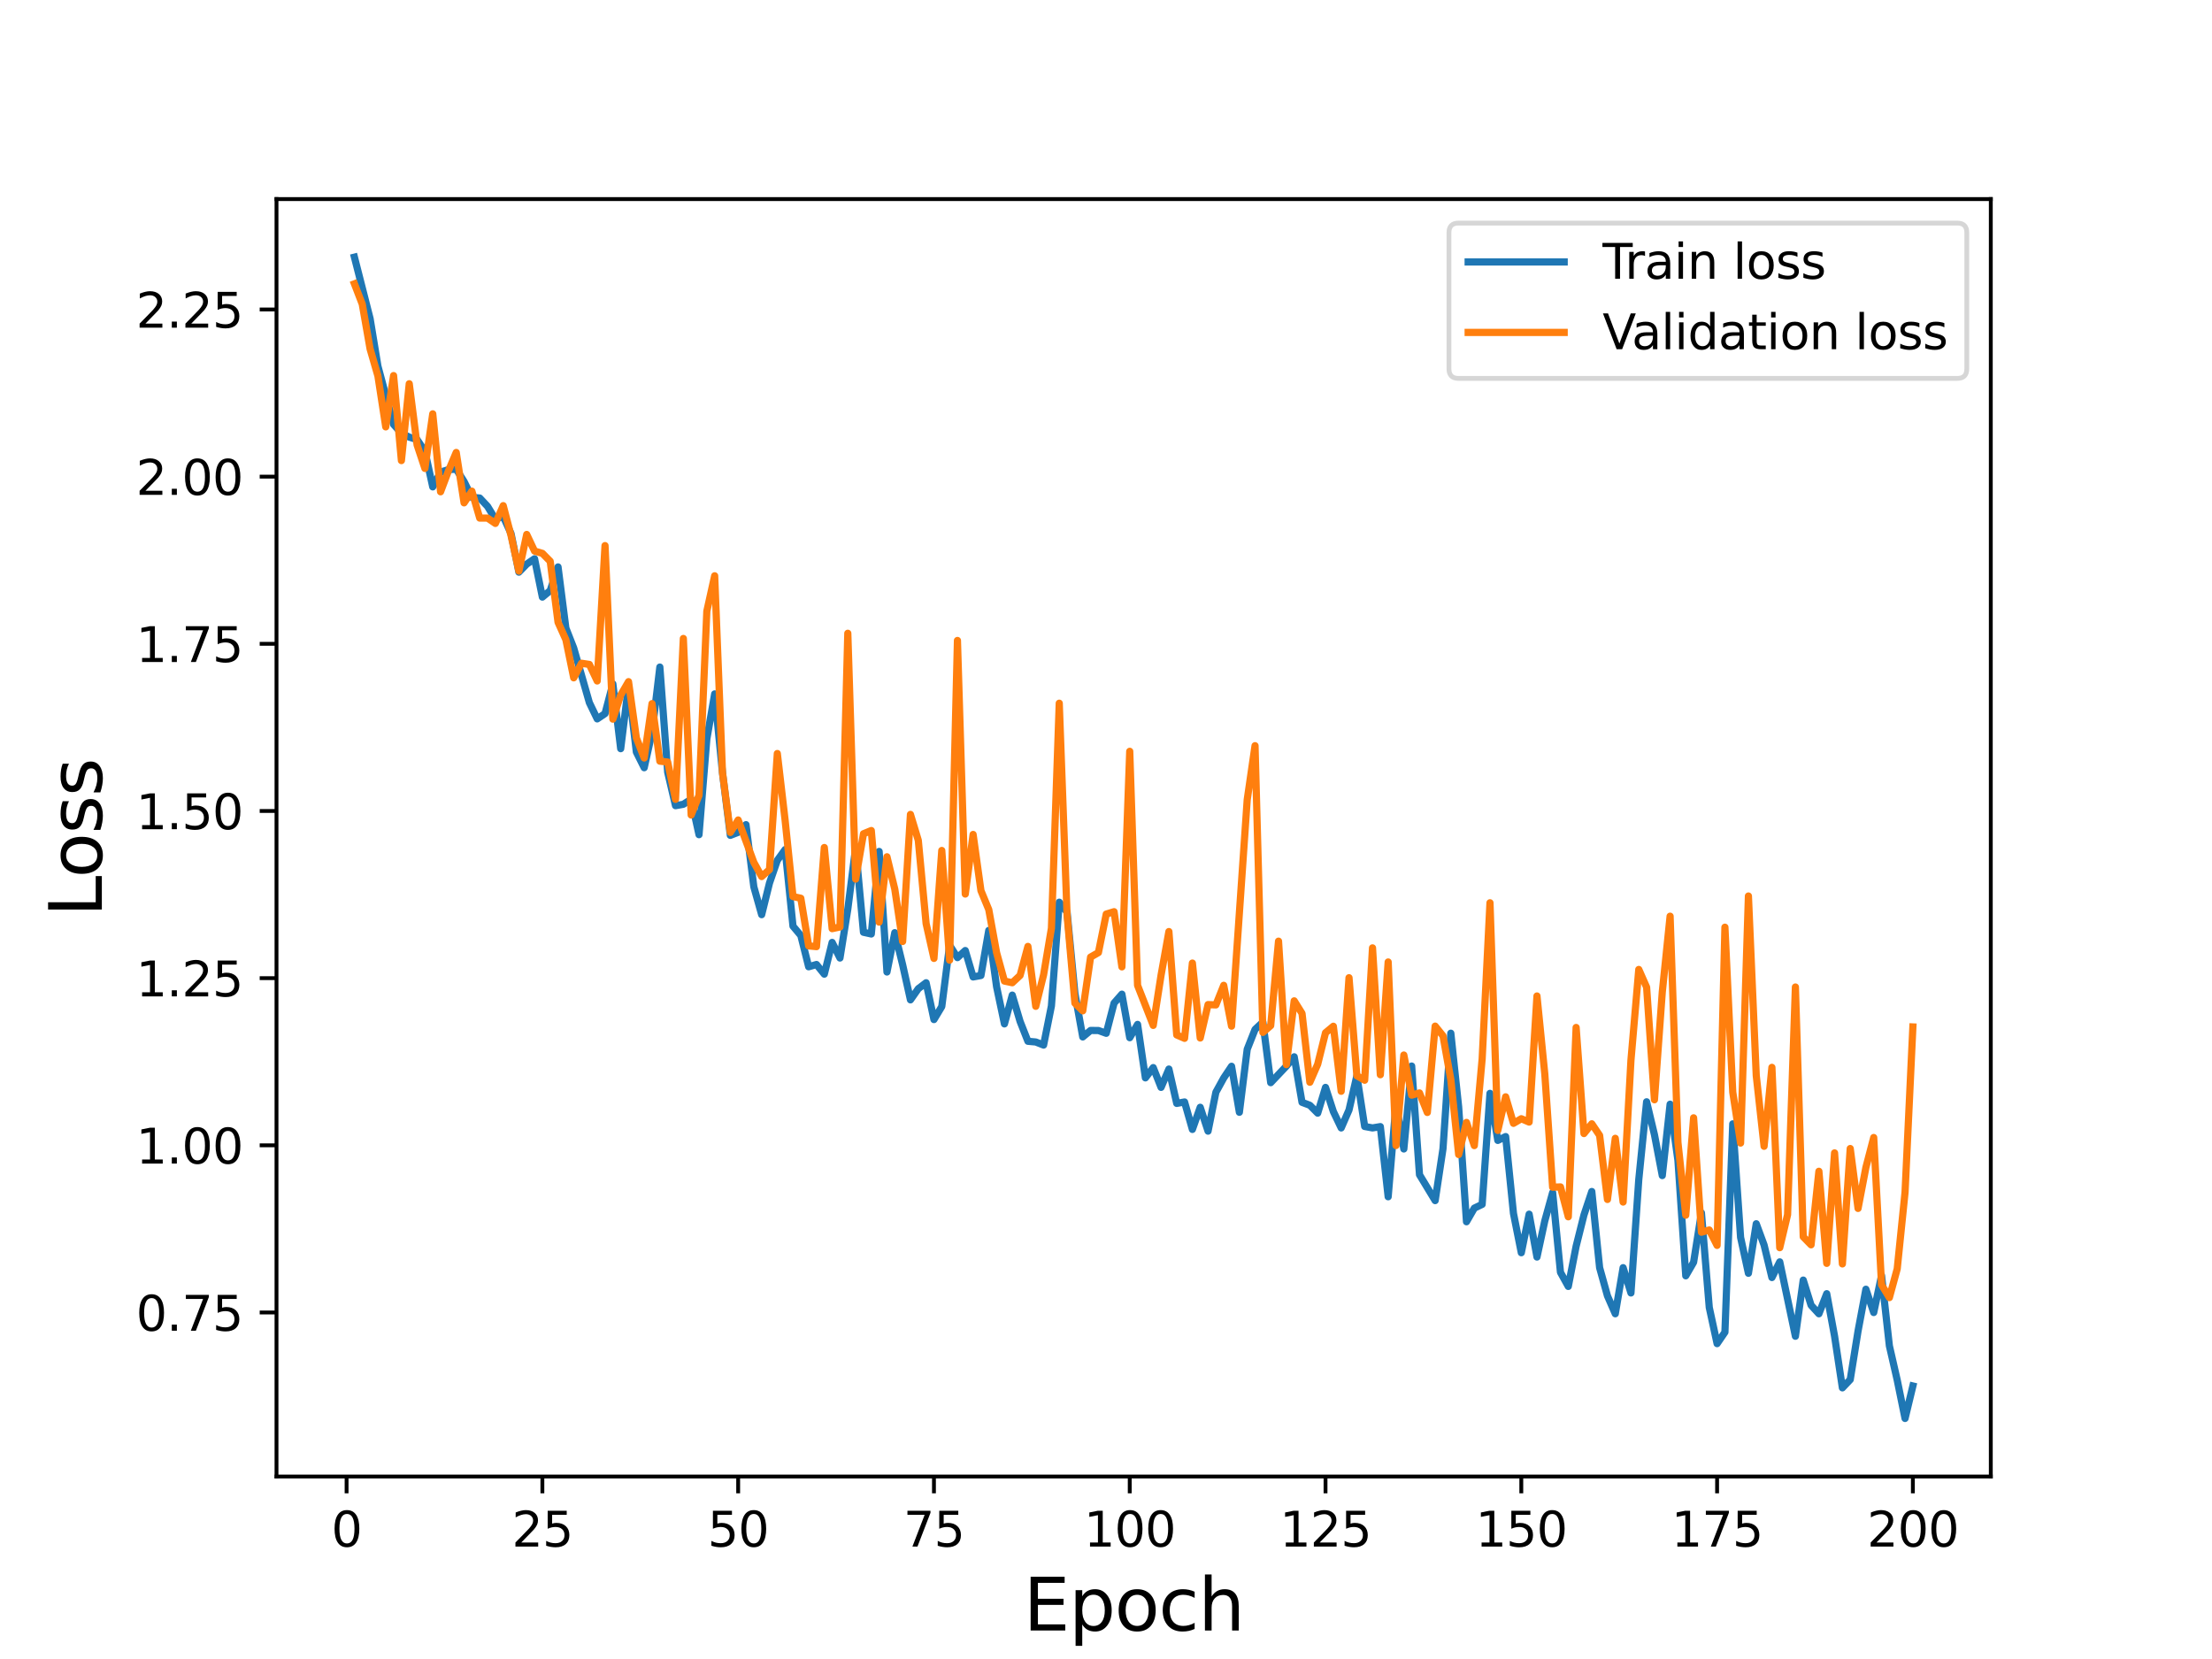 <?xml version="1.0" encoding="utf-8" standalone="no"?>
<!DOCTYPE svg PUBLIC "-//W3C//DTD SVG 1.1//EN"
  "http://www.w3.org/Graphics/SVG/1.1/DTD/svg11.dtd">
<svg height="345.6pt" version="1.1" viewBox="0 0 460.8 345.6" width="460.8pt" xmlns="http://www.w3.org/2000/svg" xmlns:xlink="http://www.w3.org/1999/xlink">
 <defs>
  <style type="text/css">*{stroke-linecap:butt;stroke-linejoin:round;}</style>
 </defs>
 <g id="figure_1">
  <g id="patch_1">
   <path d="M 0 345.6 
L 460.8 345.6 
L 460.8 0 
L 0 0 
z
" style="fill:#ffffff;"/>
  </g>
  <g id="axes_1">
   <g id="patch_2">
    <path d="M 57.6 307.584 
L 414.72 307.584 
L 414.72 41.472 
L 57.6 41.472 
z
" style="fill:#ffffff;"/>
   </g>
   <g id="matplotlib.axis_1">
    <g id="xtick_1">
     <g id="line2d_1">
      <defs>
       <path d="M 0 0 
L 0 3.5 
" id="m05f50a7d94" style="stroke:#000000;stroke-width:0.8;"/>
      </defs>
      <g>
       <use style="stroke:#000000;stroke-width:0.8;" x="72.201" xlink:href="#m05f50a7d94" y="307.584"/>
      </g>
     </g>
     <g id="text_1">
      <!-- 0 -->
      <g transform="translate(69.02 322.182)scale(0.1 -0.1)">
       <defs>
        <path d="M 2034 4250 
Q 1547 4250 1301 3770 
Q 1056 3291 1056 2328 
Q 1056 1369 1301 889 
Q 1547 409 2034 409 
Q 2525 409 2770 889 
Q 3016 1369 3016 2328 
Q 3016 3291 2770 3770 
Q 2525 4250 2034 4250 
z
M 2034 4750 
Q 2819 4750 3233 4129 
Q 3647 3509 3647 2328 
Q 3647 1150 3233 529 
Q 2819 -91 2034 -91 
Q 1250 -91 836 529 
Q 422 1150 422 2328 
Q 422 3509 836 4129 
Q 1250 4750 2034 4750 
z
" id="DejaVuSans-30" transform="scale(0.016)"/>
       </defs>
       <use xlink:href="#DejaVuSans-30"/>
      </g>
     </g>
    </g>
    <g id="xtick_2">
     <g id="line2d_2">
      <g>
       <use style="stroke:#000000;stroke-width:0.8;" x="112.987" xlink:href="#m05f50a7d94" y="307.584"/>
      </g>
     </g>
     <g id="text_2">
      <!-- 25 -->
      <g transform="translate(106.625 322.182)scale(0.1 -0.1)">
       <defs>
        <path d="M 1228 531 
L 3431 531 
L 3431 0 
L 469 0 
L 469 531 
Q 828 903 1448 1529 
Q 2069 2156 2228 2338 
Q 2531 2678 2651 2914 
Q 2772 3150 2772 3378 
Q 2772 3750 2511 3984 
Q 2250 4219 1831 4219 
Q 1534 4219 1204 4116 
Q 875 4013 500 3803 
L 500 4441 
Q 881 4594 1212 4672 
Q 1544 4750 1819 4750 
Q 2544 4750 2975 4387 
Q 3406 4025 3406 3419 
Q 3406 3131 3298 2873 
Q 3191 2616 2906 2266 
Q 2828 2175 2409 1742 
Q 1991 1309 1228 531 
z
" id="DejaVuSans-32" transform="scale(0.016)"/>
        <path d="M 691 4666 
L 3169 4666 
L 3169 4134 
L 1269 4134 
L 1269 2991 
Q 1406 3038 1543 3061 
Q 1681 3084 1819 3084 
Q 2600 3084 3056 2656 
Q 3513 2228 3513 1497 
Q 3513 744 3044 326 
Q 2575 -91 1722 -91 
Q 1428 -91 1123 -41 
Q 819 9 494 109 
L 494 744 
Q 775 591 1075 516 
Q 1375 441 1709 441 
Q 2250 441 2565 725 
Q 2881 1009 2881 1497 
Q 2881 1984 2565 2268 
Q 2250 2553 1709 2553 
Q 1456 2553 1204 2497 
Q 953 2441 691 2322 
L 691 4666 
z
" id="DejaVuSans-35" transform="scale(0.016)"/>
       </defs>
       <use xlink:href="#DejaVuSans-32"/>
       <use x="63.623" xlink:href="#DejaVuSans-35"/>
      </g>
     </g>
    </g>
    <g id="xtick_3">
     <g id="line2d_3">
      <g>
       <use style="stroke:#000000;stroke-width:0.8;" x="153.773" xlink:href="#m05f50a7d94" y="307.584"/>
      </g>
     </g>
     <g id="text_3">
      <!-- 50 -->
      <g transform="translate(147.41 322.182)scale(0.1 -0.1)">
       <use xlink:href="#DejaVuSans-35"/>
       <use x="63.623" xlink:href="#DejaVuSans-30"/>
      </g>
     </g>
    </g>
    <g id="xtick_4">
     <g id="line2d_4">
      <g>
       <use style="stroke:#000000;stroke-width:0.8;" x="194.559" xlink:href="#m05f50a7d94" y="307.584"/>
      </g>
     </g>
     <g id="text_4">
      <!-- 75 -->
      <g transform="translate(188.196 322.182)scale(0.1 -0.1)">
       <defs>
        <path d="M 525 4666 
L 3525 4666 
L 3525 4397 
L 1831 0 
L 1172 0 
L 2766 4134 
L 525 4134 
L 525 4666 
z
" id="DejaVuSans-37" transform="scale(0.016)"/>
       </defs>
       <use xlink:href="#DejaVuSans-37"/>
       <use x="63.623" xlink:href="#DejaVuSans-35"/>
      </g>
     </g>
    </g>
    <g id="xtick_5">
     <g id="line2d_5">
      <g>
       <use style="stroke:#000000;stroke-width:0.8;" x="235.344" xlink:href="#m05f50a7d94" y="307.584"/>
      </g>
     </g>
     <g id="text_5">
      <!-- 100 -->
      <g transform="translate(225.801 322.182)scale(0.1 -0.1)">
       <defs>
        <path d="M 794 531 
L 1825 531 
L 1825 4091 
L 703 3866 
L 703 4441 
L 1819 4666 
L 2450 4666 
L 2450 531 
L 3481 531 
L 3481 0 
L 794 0 
L 794 531 
z
" id="DejaVuSans-31" transform="scale(0.016)"/>
       </defs>
       <use xlink:href="#DejaVuSans-31"/>
       <use x="63.623" xlink:href="#DejaVuSans-30"/>
       <use x="127.246" xlink:href="#DejaVuSans-30"/>
      </g>
     </g>
    </g>
    <g id="xtick_6">
     <g id="line2d_6">
      <g>
       <use style="stroke:#000000;stroke-width:0.8;" x="276.13" xlink:href="#m05f50a7d94" y="307.584"/>
      </g>
     </g>
     <g id="text_6">
      <!-- 125 -->
      <g transform="translate(266.586 322.182)scale(0.1 -0.1)">
       <use xlink:href="#DejaVuSans-31"/>
       <use x="63.623" xlink:href="#DejaVuSans-32"/>
       <use x="127.246" xlink:href="#DejaVuSans-35"/>
      </g>
     </g>
    </g>
    <g id="xtick_7">
     <g id="line2d_7">
      <g>
       <use style="stroke:#000000;stroke-width:0.8;" x="316.916" xlink:href="#m05f50a7d94" y="307.584"/>
      </g>
     </g>
     <g id="text_7">
      <!-- 150 -->
      <g transform="translate(307.372 322.182)scale(0.1 -0.1)">
       <use xlink:href="#DejaVuSans-31"/>
       <use x="63.623" xlink:href="#DejaVuSans-35"/>
       <use x="127.246" xlink:href="#DejaVuSans-30"/>
      </g>
     </g>
    </g>
    <g id="xtick_8">
     <g id="line2d_8">
      <g>
       <use style="stroke:#000000;stroke-width:0.8;" x="357.702" xlink:href="#m05f50a7d94" y="307.584"/>
      </g>
     </g>
     <g id="text_8">
      <!-- 175 -->
      <g transform="translate(348.158 322.182)scale(0.1 -0.1)">
       <use xlink:href="#DejaVuSans-31"/>
       <use x="63.623" xlink:href="#DejaVuSans-37"/>
       <use x="127.246" xlink:href="#DejaVuSans-35"/>
      </g>
     </g>
    </g>
    <g id="xtick_9">
     <g id="line2d_9">
      <g>
       <use style="stroke:#000000;stroke-width:0.8;" x="398.487" xlink:href="#m05f50a7d94" y="307.584"/>
      </g>
     </g>
     <g id="text_9">
      <!-- 200 -->
      <g transform="translate(388.944 322.182)scale(0.1 -0.1)">
       <use xlink:href="#DejaVuSans-32"/>
       <use x="63.623" xlink:href="#DejaVuSans-30"/>
       <use x="127.246" xlink:href="#DejaVuSans-30"/>
      </g>
     </g>
    </g>
    <g id="text_10">
     <!-- Epoch -->
     <g transform="translate(213.194 339.66)scale(0.15 -0.15)">
      <defs>
       <path d="M 628 4666 
L 3578 4666 
L 3578 4134 
L 1259 4134 
L 1259 2753 
L 3481 2753 
L 3481 2222 
L 1259 2222 
L 1259 531 
L 3634 531 
L 3634 0 
L 628 0 
L 628 4666 
z
" id="DejaVuSans-45" transform="scale(0.016)"/>
       <path d="M 1159 525 
L 1159 -1331 
L 581 -1331 
L 581 3500 
L 1159 3500 
L 1159 2969 
Q 1341 3281 1617 3432 
Q 1894 3584 2278 3584 
Q 2916 3584 3314 3078 
Q 3713 2572 3713 1747 
Q 3713 922 3314 415 
Q 2916 -91 2278 -91 
Q 1894 -91 1617 61 
Q 1341 213 1159 525 
z
M 3116 1747 
Q 3116 2381 2855 2742 
Q 2594 3103 2138 3103 
Q 1681 3103 1420 2742 
Q 1159 2381 1159 1747 
Q 1159 1113 1420 752 
Q 1681 391 2138 391 
Q 2594 391 2855 752 
Q 3116 1113 3116 1747 
z
" id="DejaVuSans-70" transform="scale(0.016)"/>
       <path d="M 1959 3097 
Q 1497 3097 1228 2736 
Q 959 2375 959 1747 
Q 959 1119 1226 758 
Q 1494 397 1959 397 
Q 2419 397 2687 759 
Q 2956 1122 2956 1747 
Q 2956 2369 2687 2733 
Q 2419 3097 1959 3097 
z
M 1959 3584 
Q 2709 3584 3137 3096 
Q 3566 2609 3566 1747 
Q 3566 888 3137 398 
Q 2709 -91 1959 -91 
Q 1206 -91 779 398 
Q 353 888 353 1747 
Q 353 2609 779 3096 
Q 1206 3584 1959 3584 
z
" id="DejaVuSans-6f" transform="scale(0.016)"/>
       <path d="M 3122 3366 
L 3122 2828 
Q 2878 2963 2633 3030 
Q 2388 3097 2138 3097 
Q 1578 3097 1268 2742 
Q 959 2388 959 1747 
Q 959 1106 1268 751 
Q 1578 397 2138 397 
Q 2388 397 2633 464 
Q 2878 531 3122 666 
L 3122 134 
Q 2881 22 2623 -34 
Q 2366 -91 2075 -91 
Q 1284 -91 818 406 
Q 353 903 353 1747 
Q 353 2603 823 3093 
Q 1294 3584 2113 3584 
Q 2378 3584 2631 3529 
Q 2884 3475 3122 3366 
z
" id="DejaVuSans-63" transform="scale(0.016)"/>
       <path d="M 3513 2113 
L 3513 0 
L 2938 0 
L 2938 2094 
Q 2938 2591 2744 2837 
Q 2550 3084 2163 3084 
Q 1697 3084 1428 2787 
Q 1159 2491 1159 1978 
L 1159 0 
L 581 0 
L 581 4863 
L 1159 4863 
L 1159 2956 
Q 1366 3272 1645 3428 
Q 1925 3584 2291 3584 
Q 2894 3584 3203 3211 
Q 3513 2838 3513 2113 
z
" id="DejaVuSans-68" transform="scale(0.016)"/>
      </defs>
      <use xlink:href="#DejaVuSans-45"/>
      <use x="63.184" xlink:href="#DejaVuSans-70"/>
      <use x="126.66" xlink:href="#DejaVuSans-6f"/>
      <use x="187.842" xlink:href="#DejaVuSans-63"/>
      <use x="242.822" xlink:href="#DejaVuSans-68"/>
     </g>
    </g>
   </g>
   <g id="matplotlib.axis_2">
    <g id="ytick_1">
     <g id="line2d_10">
      <defs>
       <path d="M 0 0 
L -3.5 0 
" id="m03546a078d" style="stroke:#000000;stroke-width:0.8;"/>
      </defs>
      <g>
       <use style="stroke:#000000;stroke-width:0.8;" x="57.6" xlink:href="#m03546a078d" y="273.415"/>
      </g>
     </g>
     <g id="text_11">
      <!-- 0.75 -->
      <g transform="translate(28.334 277.214)scale(0.1 -0.1)">
       <defs>
        <path d="M 684 794 
L 1344 794 
L 1344 0 
L 684 0 
L 684 794 
z
" id="DejaVuSans-2e" transform="scale(0.016)"/>
       </defs>
       <use xlink:href="#DejaVuSans-30"/>
       <use x="63.623" xlink:href="#DejaVuSans-2e"/>
       <use x="95.41" xlink:href="#DejaVuSans-37"/>
       <use x="159.033" xlink:href="#DejaVuSans-35"/>
      </g>
     </g>
    </g>
    <g id="ytick_2">
     <g id="line2d_11">
      <g>
       <use style="stroke:#000000;stroke-width:0.8;" x="57.6" xlink:href="#m03546a078d" y="238.59"/>
      </g>
     </g>
     <g id="text_12">
      <!-- 1.00 -->
      <g transform="translate(28.334 242.389)scale(0.1 -0.1)">
       <use xlink:href="#DejaVuSans-31"/>
       <use x="63.623" xlink:href="#DejaVuSans-2e"/>
       <use x="95.41" xlink:href="#DejaVuSans-30"/>
       <use x="159.033" xlink:href="#DejaVuSans-30"/>
      </g>
     </g>
    </g>
    <g id="ytick_3">
     <g id="line2d_12">
      <g>
       <use style="stroke:#000000;stroke-width:0.8;" x="57.6" xlink:href="#m03546a078d" y="203.765"/>
      </g>
     </g>
     <g id="text_13">
      <!-- 1.25 -->
      <g transform="translate(28.334 207.564)scale(0.1 -0.1)">
       <use xlink:href="#DejaVuSans-31"/>
       <use x="63.623" xlink:href="#DejaVuSans-2e"/>
       <use x="95.41" xlink:href="#DejaVuSans-32"/>
       <use x="159.033" xlink:href="#DejaVuSans-35"/>
      </g>
     </g>
    </g>
    <g id="ytick_4">
     <g id="line2d_13">
      <g>
       <use style="stroke:#000000;stroke-width:0.8;" x="57.6" xlink:href="#m03546a078d" y="168.94"/>
      </g>
     </g>
     <g id="text_14">
      <!-- 1.50 -->
      <g transform="translate(28.334 172.739)scale(0.1 -0.1)">
       <use xlink:href="#DejaVuSans-31"/>
       <use x="63.623" xlink:href="#DejaVuSans-2e"/>
       <use x="95.41" xlink:href="#DejaVuSans-35"/>
       <use x="159.033" xlink:href="#DejaVuSans-30"/>
      </g>
     </g>
    </g>
    <g id="ytick_5">
     <g id="line2d_14">
      <g>
       <use style="stroke:#000000;stroke-width:0.8;" x="57.6" xlink:href="#m03546a078d" y="134.115"/>
      </g>
     </g>
     <g id="text_15">
      <!-- 1.75 -->
      <g transform="translate(28.334 137.914)scale(0.1 -0.1)">
       <use xlink:href="#DejaVuSans-31"/>
       <use x="63.623" xlink:href="#DejaVuSans-2e"/>
       <use x="95.41" xlink:href="#DejaVuSans-37"/>
       <use x="159.033" xlink:href="#DejaVuSans-35"/>
      </g>
     </g>
    </g>
    <g id="ytick_6">
     <g id="line2d_15">
      <g>
       <use style="stroke:#000000;stroke-width:0.8;" x="57.6" xlink:href="#m03546a078d" y="99.29"/>
      </g>
     </g>
     <g id="text_16">
      <!-- 2.00 -->
      <g transform="translate(28.334 103.089)scale(0.1 -0.1)">
       <use xlink:href="#DejaVuSans-32"/>
       <use x="63.623" xlink:href="#DejaVuSans-2e"/>
       <use x="95.41" xlink:href="#DejaVuSans-30"/>
       <use x="159.033" xlink:href="#DejaVuSans-30"/>
      </g>
     </g>
    </g>
    <g id="ytick_7">
     <g id="line2d_16">
      <g>
       <use style="stroke:#000000;stroke-width:0.8;" x="57.6" xlink:href="#m03546a078d" y="64.465"/>
      </g>
     </g>
     <g id="text_17">
      <!-- 2.25 -->
      <g transform="translate(28.334 68.264)scale(0.1 -0.1)">
       <use xlink:href="#DejaVuSans-32"/>
       <use x="63.623" xlink:href="#DejaVuSans-2e"/>
       <use x="95.41" xlink:href="#DejaVuSans-32"/>
       <use x="159.033" xlink:href="#DejaVuSans-35"/>
      </g>
     </g>
    </g>
    <g id="text_18">
     <!-- Loss -->
     <g transform="translate(21.215 190.979)rotate(-90)scale(0.15 -0.15)">
      <defs>
       <path d="M 628 4666 
L 1259 4666 
L 1259 531 
L 3531 531 
L 3531 0 
L 628 0 
L 628 4666 
z
" id="DejaVuSans-4c" transform="scale(0.016)"/>
       <path d="M 2834 3397 
L 2834 2853 
Q 2591 2978 2328 3040 
Q 2066 3103 1784 3103 
Q 1356 3103 1142 2972 
Q 928 2841 928 2578 
Q 928 2378 1081 2264 
Q 1234 2150 1697 2047 
L 1894 2003 
Q 2506 1872 2764 1633 
Q 3022 1394 3022 966 
Q 3022 478 2636 193 
Q 2250 -91 1575 -91 
Q 1294 -91 989 -36 
Q 684 19 347 128 
L 347 722 
Q 666 556 975 473 
Q 1284 391 1588 391 
Q 1994 391 2212 530 
Q 2431 669 2431 922 
Q 2431 1156 2273 1281 
Q 2116 1406 1581 1522 
L 1381 1569 
Q 847 1681 609 1914 
Q 372 2147 372 2553 
Q 372 3047 722 3315 
Q 1072 3584 1716 3584 
Q 2034 3584 2315 3537 
Q 2597 3491 2834 3397 
z
" id="DejaVuSans-73" transform="scale(0.016)"/>
      </defs>
      <use xlink:href="#DejaVuSans-4c"/>
      <use x="53.963" xlink:href="#DejaVuSans-6f"/>
      <use x="115.145" xlink:href="#DejaVuSans-73"/>
      <use x="167.244" xlink:href="#DejaVuSans-73"/>
     </g>
    </g>
   </g>
   <g id="line2d_17">
    <path clip-path="url(#p1c183dde30)" d="M 73.833 53.568 
L 77.096 66.371 
L 78.727 76.281 
L 81.99 88.421 
L 83.621 90.224 
L 85.253 91.06 
L 86.884 91.572 
L 88.516 94.001 
L 90.147 101.425 
L 91.778 98.359 
L 93.41 97.834 
L 95.041 97.736 
L 96.673 100.316 
L 98.304 103.613 
L 99.936 103.749 
L 101.567 105.487 
L 103.198 108.166 
L 104.83 107.579 
L 106.461 111.164 
L 108.093 119.191 
L 109.724 117.514 
L 111.356 116.395 
L 112.987 124.385 
L 114.618 123.032 
L 116.25 118.102 
L 117.881 130.834 
L 119.513 134.987 
L 122.776 146.378 
L 124.407 149.755 
L 126.038 148.658 
L 127.67 142.472 
L 129.301 155.963 
L 130.933 142.832 
L 132.564 156.665 
L 134.196 159.927 
L 135.827 152.621 
L 137.458 138.963 
L 139.09 160.863 
L 140.721 167.836 
L 142.353 167.548 
L 143.984 166.496 
L 145.616 173.881 
L 147.247 153.939 
L 148.879 144.552 
L 150.51 161.009 
L 152.141 174.018 
L 153.773 173.388 
L 155.404 171.791 
L 157.036 184.744 
L 158.667 190.542 
L 160.299 183.958 
L 161.93 179.22 
L 163.561 176.977 
L 165.193 192.935 
L 166.824 194.877 
L 168.456 201.398 
L 170.087 200.921 
L 171.719 202.931 
L 173.35 196.323 
L 174.981 199.573 
L 176.613 189.387 
L 178.244 176.604 
L 179.876 194.208 
L 181.507 194.566 
L 183.139 177.372 
L 184.77 202.484 
L 186.401 194.295 
L 188.033 200.973 
L 189.664 208.289 
L 191.296 205.965 
L 192.927 204.724 
L 194.559 212.394 
L 196.19 209.678 
L 197.821 196.913 
L 199.453 199.491 
L 201.084 198.015 
L 202.716 203.514 
L 204.347 203.217 
L 205.979 193.823 
L 207.61 205.561 
L 209.241 213.296 
L 210.873 207.3 
L 212.504 212.782 
L 214.136 216.919 
L 215.767 217.065 
L 217.399 217.706 
L 219.03 209.556 
L 220.661 187.946 
L 222.293 190.014 
L 223.924 206.951 
L 225.556 216.013 
L 227.187 214.662 
L 228.819 214.67 
L 230.45 215.256 
L 232.081 208.963 
L 233.713 207.104 
L 235.344 216.172 
L 236.976 213.402 
L 238.607 224.539 
L 240.239 222.401 
L 241.87 226.521 
L 243.501 222.705 
L 245.133 229.857 
L 246.764 229.557 
L 248.396 235.278 
L 250.027 230.667 
L 251.659 235.639 
L 253.29 227.533 
L 254.921 224.567 
L 256.553 222.124 
L 258.184 231.707 
L 259.816 218.587 
L 261.447 214.453 
L 263.079 212.925 
L 264.71 225.539 
L 267.973 222.096 
L 269.604 220.15 
L 271.236 229.634 
L 272.867 230.248 
L 274.499 231.887 
L 276.13 226.526 
L 277.761 231.554 
L 279.393 234.969 
L 281.024 231.231 
L 282.656 224.113 
L 284.287 234.665 
L 285.919 234.967 
L 287.55 234.695 
L 289.181 249.308 
L 290.813 229.995 
L 292.444 239.349 
L 294.076 222.079 
L 295.707 244.718 
L 298.97 250.108 
L 300.601 239.306 
L 302.233 215.237 
L 303.864 230.6 
L 305.496 254.513 
L 307.127 251.676 
L 308.759 250.895 
L 310.39 227.765 
L 312.021 237.57 
L 313.653 236.77 
L 315.284 252.778 
L 316.916 260.968 
L 318.547 252.936 
L 320.179 261.864 
L 321.81 254.325 
L 323.441 248.435 
L 325.073 265.044 
L 326.704 267.986 
L 328.336 259.614 
L 329.967 253.098 
L 331.599 248.21 
L 333.23 264.084 
L 334.862 269.95 
L 336.493 273.681 
L 338.124 264.081 
L 339.756 269.349 
L 341.387 245.71 
L 343.019 229.522 
L 344.65 236.372 
L 346.282 244.894 
L 347.913 230.028 
L 349.544 241.712 
L 351.176 265.775 
L 352.807 262.955 
L 354.439 252.661 
L 356.07 272.367 
L 357.702 279.906 
L 359.333 277.517 
L 360.964 234.121 
L 362.596 257.774 
L 364.227 265.248 
L 365.859 254.93 
L 367.49 259.359 
L 369.122 266.132 
L 370.753 262.871 
L 374.016 278.368 
L 375.647 266.666 
L 377.279 271.906 
L 378.91 273.683 
L 380.542 269.501 
L 382.173 278.346 
L 383.804 289.114 
L 385.436 287.397 
L 387.067 277.272 
L 388.699 268.571 
L 390.33 273.421 
L 391.962 265.72 
L 393.593 280.365 
L 395.224 287.495 
L 396.856 295.488 
L 398.487 288.725 
L 398.487 288.725 
" style="fill:none;stroke:#1f77b4;stroke-linecap:square;stroke-width:1.5;"/>
   </g>
   <g id="line2d_18">
    <path clip-path="url(#p1c183dde30)" d="M 73.833 59.123 
L 75.464 63.359 
L 77.096 72.686 
L 78.727 78.322 
L 80.358 88.927 
L 81.99 78.241 
L 83.621 95.949 
L 85.253 79.941 
L 86.884 92.671 
L 88.516 97.584 
L 90.147 86.213 
L 91.778 102.449 
L 93.41 98.113 
L 95.041 94.253 
L 96.673 104.753 
L 98.304 102.317 
L 99.936 107.929 
L 101.567 107.927 
L 103.198 109.037 
L 104.83 105.335 
L 106.461 111.576 
L 108.093 118.967 
L 109.724 111.335 
L 111.356 114.801 
L 112.987 115.272 
L 114.618 116.928 
L 116.25 129.629 
L 117.881 133.254 
L 119.513 141.202 
L 121.144 138.166 
L 122.776 138.416 
L 124.407 141.859 
L 126.038 113.661 
L 127.67 149.809 
L 129.301 144.808 
L 130.933 142.001 
L 132.564 153.713 
L 134.196 157.902 
L 135.827 146.577 
L 137.458 158.562 
L 139.09 158.749 
L 140.721 166.518 
L 142.353 133.007 
L 143.984 169.781 
L 145.616 165.682 
L 147.247 127.308 
L 148.879 119.948 
L 150.51 160.956 
L 152.141 173.411 
L 153.773 170.817 
L 157.036 179.649 
L 158.667 182.6 
L 160.299 181.145 
L 161.93 156.971 
L 163.561 170.936 
L 165.193 186.766 
L 166.824 187.121 
L 168.456 197.042 
L 170.087 197.203 
L 171.719 176.552 
L 173.35 193.453 
L 174.981 193.104 
L 176.613 131.922 
L 178.244 183.128 
L 179.876 173.688 
L 181.507 173.015 
L 183.139 192.094 
L 184.77 178.483 
L 186.401 185.223 
L 188.033 196.131 
L 189.664 169.657 
L 191.296 175.058 
L 192.927 192.4 
L 194.559 199.653 
L 196.19 177.168 
L 197.821 200.015 
L 199.453 133.42 
L 201.084 186.246 
L 202.716 173.832 
L 204.347 185.532 
L 205.979 189.49 
L 207.61 198.456 
L 209.241 204.372 
L 210.873 204.722 
L 212.504 203.196 
L 214.136 197.153 
L 215.767 209.633 
L 217.399 203.065 
L 219.03 193.384 
L 220.661 146.491 
L 222.293 190.634 
L 223.924 208.981 
L 225.556 210.571 
L 227.187 199.38 
L 228.819 198.444 
L 230.45 190.42 
L 232.081 189.923 
L 233.713 201.417 
L 235.344 156.511 
L 236.976 205.265 
L 240.239 213.608 
L 241.87 203.152 
L 243.501 194.06 
L 245.133 215.595 
L 246.764 216.305 
L 248.396 200.622 
L 250.027 216.234 
L 251.659 209.273 
L 253.29 209.343 
L 254.921 205.261 
L 256.553 213.768 
L 259.816 166.597 
L 261.447 155.343 
L 263.079 215.071 
L 264.71 213.651 
L 266.341 196.059 
L 267.973 221.782 
L 269.604 208.495 
L 271.236 211.118 
L 272.867 225.453 
L 274.499 221.698 
L 276.13 215.144 
L 277.761 213.788 
L 279.393 227.334 
L 281.024 203.677 
L 282.656 224.088 
L 284.287 225.029 
L 285.919 197.459 
L 287.55 223.886 
L 289.181 200.396 
L 290.813 238.634 
L 292.444 219.784 
L 294.076 228.135 
L 295.707 227.68 
L 297.339 231.747 
L 298.97 213.761 
L 300.601 215.783 
L 302.233 224.899 
L 303.864 240.51 
L 305.496 233.822 
L 307.127 238.649 
L 308.759 220.601 
L 310.39 188.064 
L 312.021 235.489 
L 313.653 228.488 
L 315.284 234.011 
L 316.916 233.052 
L 318.547 233.751 
L 320.179 207.48 
L 321.81 223.743 
L 323.441 247.321 
L 325.073 247.256 
L 326.704 253.48 
L 328.336 214.04 
L 329.967 236.139 
L 331.599 234.108 
L 333.23 236.528 
L 334.862 249.869 
L 336.493 237.134 
L 338.124 250.407 
L 339.756 220.876 
L 341.387 201.956 
L 343.019 205.659 
L 344.65 229.104 
L 346.282 206.671 
L 347.913 190.86 
L 349.544 237.991 
L 351.176 253.147 
L 352.807 232.86 
L 354.439 256.694 
L 356.07 256.229 
L 357.702 259.44 
L 359.333 193.155 
L 360.964 227.52 
L 362.596 238.119 
L 364.227 186.655 
L 365.859 224.062 
L 367.49 238.793 
L 369.122 222.352 
L 370.753 259.917 
L 372.384 253.042 
L 374.016 205.613 
L 375.647 257.652 
L 377.279 259.318 
L 378.91 244 
L 380.542 263.18 
L 382.173 240.17 
L 383.804 263.294 
L 385.436 239.261 
L 387.067 251.738 
L 388.699 243.208 
L 390.33 236.964 
L 391.962 267.636 
L 393.593 270.314 
L 395.224 264.324 
L 396.856 248.373 
L 398.487 213.927 
L 398.487 213.927 
" style="fill:none;stroke:#ff7f0e;stroke-linecap:square;stroke-width:1.5;"/>
   </g>
   <g id="patch_3">
    <path d="M 57.6 307.584 
L 57.6 41.472 
" style="fill:none;stroke:#000000;stroke-linecap:square;stroke-linejoin:miter;stroke-width:0.8;"/>
   </g>
   <g id="patch_4">
    <path d="M 414.72 307.584 
L 414.72 41.472 
" style="fill:none;stroke:#000000;stroke-linecap:square;stroke-linejoin:miter;stroke-width:0.8;"/>
   </g>
   <g id="patch_5">
    <path d="M 57.6 307.584 
L 414.72 307.584 
" style="fill:none;stroke:#000000;stroke-linecap:square;stroke-linejoin:miter;stroke-width:0.8;"/>
   </g>
   <g id="patch_6">
    <path d="M 57.6 41.472 
L 414.72 41.472 
" style="fill:none;stroke:#000000;stroke-linecap:square;stroke-linejoin:miter;stroke-width:0.8;"/>
   </g>
   <g id="legend_1">
    <g id="patch_7">
     <path d="M 303.845 78.828 
L 407.72 78.828 
Q 409.72 78.828 409.72 76.828 
L 409.72 48.472 
Q 409.72 46.472 407.72 46.472 
L 303.845 46.472 
Q 301.845 46.472 301.845 48.472 
L 301.845 76.828 
Q 301.845 78.828 303.845 78.828 
z
" style="fill:#ffffff;opacity:0.8;stroke:#cccccc;stroke-linejoin:miter;"/>
    </g>
    <g id="line2d_19">
     <path d="M 305.845 54.57 
L 325.845 54.57 
" style="fill:none;stroke:#1f77b4;stroke-linecap:square;stroke-width:1.5;"/>
    </g>
    <g id="line2d_20"/>
    <g id="text_19">
     <!-- Train loss -->
     <g transform="translate(333.845 58.07)scale(0.1 -0.1)">
      <defs>
       <path d="M -19 4666 
L 3928 4666 
L 3928 4134 
L 2272 4134 
L 2272 0 
L 1638 0 
L 1638 4134 
L -19 4134 
L -19 4666 
z
" id="DejaVuSans-54" transform="scale(0.016)"/>
       <path d="M 2631 2963 
Q 2534 3019 2420 3045 
Q 2306 3072 2169 3072 
Q 1681 3072 1420 2755 
Q 1159 2438 1159 1844 
L 1159 0 
L 581 0 
L 581 3500 
L 1159 3500 
L 1159 2956 
Q 1341 3275 1631 3429 
Q 1922 3584 2338 3584 
Q 2397 3584 2469 3576 
Q 2541 3569 2628 3553 
L 2631 2963 
z
" id="DejaVuSans-72" transform="scale(0.016)"/>
       <path d="M 2194 1759 
Q 1497 1759 1228 1600 
Q 959 1441 959 1056 
Q 959 750 1161 570 
Q 1363 391 1709 391 
Q 2188 391 2477 730 
Q 2766 1069 2766 1631 
L 2766 1759 
L 2194 1759 
z
M 3341 1997 
L 3341 0 
L 2766 0 
L 2766 531 
Q 2569 213 2275 61 
Q 1981 -91 1556 -91 
Q 1019 -91 701 211 
Q 384 513 384 1019 
Q 384 1609 779 1909 
Q 1175 2209 1959 2209 
L 2766 2209 
L 2766 2266 
Q 2766 2663 2505 2880 
Q 2244 3097 1772 3097 
Q 1472 3097 1187 3025 
Q 903 2953 641 2809 
L 641 3341 
Q 956 3463 1253 3523 
Q 1550 3584 1831 3584 
Q 2591 3584 2966 3190 
Q 3341 2797 3341 1997 
z
" id="DejaVuSans-61" transform="scale(0.016)"/>
       <path d="M 603 3500 
L 1178 3500 
L 1178 0 
L 603 0 
L 603 3500 
z
M 603 4863 
L 1178 4863 
L 1178 4134 
L 603 4134 
L 603 4863 
z
" id="DejaVuSans-69" transform="scale(0.016)"/>
       <path d="M 3513 2113 
L 3513 0 
L 2938 0 
L 2938 2094 
Q 2938 2591 2744 2837 
Q 2550 3084 2163 3084 
Q 1697 3084 1428 2787 
Q 1159 2491 1159 1978 
L 1159 0 
L 581 0 
L 581 3500 
L 1159 3500 
L 1159 2956 
Q 1366 3272 1645 3428 
Q 1925 3584 2291 3584 
Q 2894 3584 3203 3211 
Q 3513 2838 3513 2113 
z
" id="DejaVuSans-6e" transform="scale(0.016)"/>
       <path id="DejaVuSans-20" transform="scale(0.016)"/>
       <path d="M 603 4863 
L 1178 4863 
L 1178 0 
L 603 0 
L 603 4863 
z
" id="DejaVuSans-6c" transform="scale(0.016)"/>
      </defs>
      <use xlink:href="#DejaVuSans-54"/>
      <use x="46.334" xlink:href="#DejaVuSans-72"/>
      <use x="87.447" xlink:href="#DejaVuSans-61"/>
      <use x="148.727" xlink:href="#DejaVuSans-69"/>
      <use x="176.51" xlink:href="#DejaVuSans-6e"/>
      <use x="239.889" xlink:href="#DejaVuSans-20"/>
      <use x="271.676" xlink:href="#DejaVuSans-6c"/>
      <use x="299.459" xlink:href="#DejaVuSans-6f"/>
      <use x="360.641" xlink:href="#DejaVuSans-73"/>
      <use x="412.74" xlink:href="#DejaVuSans-73"/>
     </g>
    </g>
    <g id="line2d_21">
     <path d="M 305.845 69.249 
L 325.845 69.249 
" style="fill:none;stroke:#ff7f0e;stroke-linecap:square;stroke-width:1.5;"/>
    </g>
    <g id="line2d_22"/>
    <g id="text_20">
     <!-- Validation loss -->
     <g transform="translate(333.845 72.749)scale(0.1 -0.1)">
      <defs>
       <path d="M 1831 0 
L 50 4666 
L 709 4666 
L 2188 738 
L 3669 4666 
L 4325 4666 
L 2547 0 
L 1831 0 
z
" id="DejaVuSans-56" transform="scale(0.016)"/>
       <path d="M 2906 2969 
L 2906 4863 
L 3481 4863 
L 3481 0 
L 2906 0 
L 2906 525 
Q 2725 213 2448 61 
Q 2172 -91 1784 -91 
Q 1150 -91 751 415 
Q 353 922 353 1747 
Q 353 2572 751 3078 
Q 1150 3584 1784 3584 
Q 2172 3584 2448 3432 
Q 2725 3281 2906 2969 
z
M 947 1747 
Q 947 1113 1208 752 
Q 1469 391 1925 391 
Q 2381 391 2643 752 
Q 2906 1113 2906 1747 
Q 2906 2381 2643 2742 
Q 2381 3103 1925 3103 
Q 1469 3103 1208 2742 
Q 947 2381 947 1747 
z
" id="DejaVuSans-64" transform="scale(0.016)"/>
       <path d="M 1172 4494 
L 1172 3500 
L 2356 3500 
L 2356 3053 
L 1172 3053 
L 1172 1153 
Q 1172 725 1289 603 
Q 1406 481 1766 481 
L 2356 481 
L 2356 0 
L 1766 0 
Q 1100 0 847 248 
Q 594 497 594 1153 
L 594 3053 
L 172 3053 
L 172 3500 
L 594 3500 
L 594 4494 
L 1172 4494 
z
" id="DejaVuSans-74" transform="scale(0.016)"/>
      </defs>
      <use xlink:href="#DejaVuSans-56"/>
      <use x="60.658" xlink:href="#DejaVuSans-61"/>
      <use x="121.938" xlink:href="#DejaVuSans-6c"/>
      <use x="149.721" xlink:href="#DejaVuSans-69"/>
      <use x="177.504" xlink:href="#DejaVuSans-64"/>
      <use x="240.98" xlink:href="#DejaVuSans-61"/>
      <use x="302.26" xlink:href="#DejaVuSans-74"/>
      <use x="341.469" xlink:href="#DejaVuSans-69"/>
      <use x="369.252" xlink:href="#DejaVuSans-6f"/>
      <use x="430.434" xlink:href="#DejaVuSans-6e"/>
      <use x="493.812" xlink:href="#DejaVuSans-20"/>
      <use x="525.6" xlink:href="#DejaVuSans-6c"/>
      <use x="553.383" xlink:href="#DejaVuSans-6f"/>
      <use x="614.564" xlink:href="#DejaVuSans-73"/>
      <use x="666.664" xlink:href="#DejaVuSans-73"/>
     </g>
    </g>
   </g>
  </g>
 </g>
 <defs>
  <clipPath id="p1c183dde30">
   <rect height="266.112" width="357.12" x="57.6" y="41.472"/>
  </clipPath>
 </defs>
</svg>
